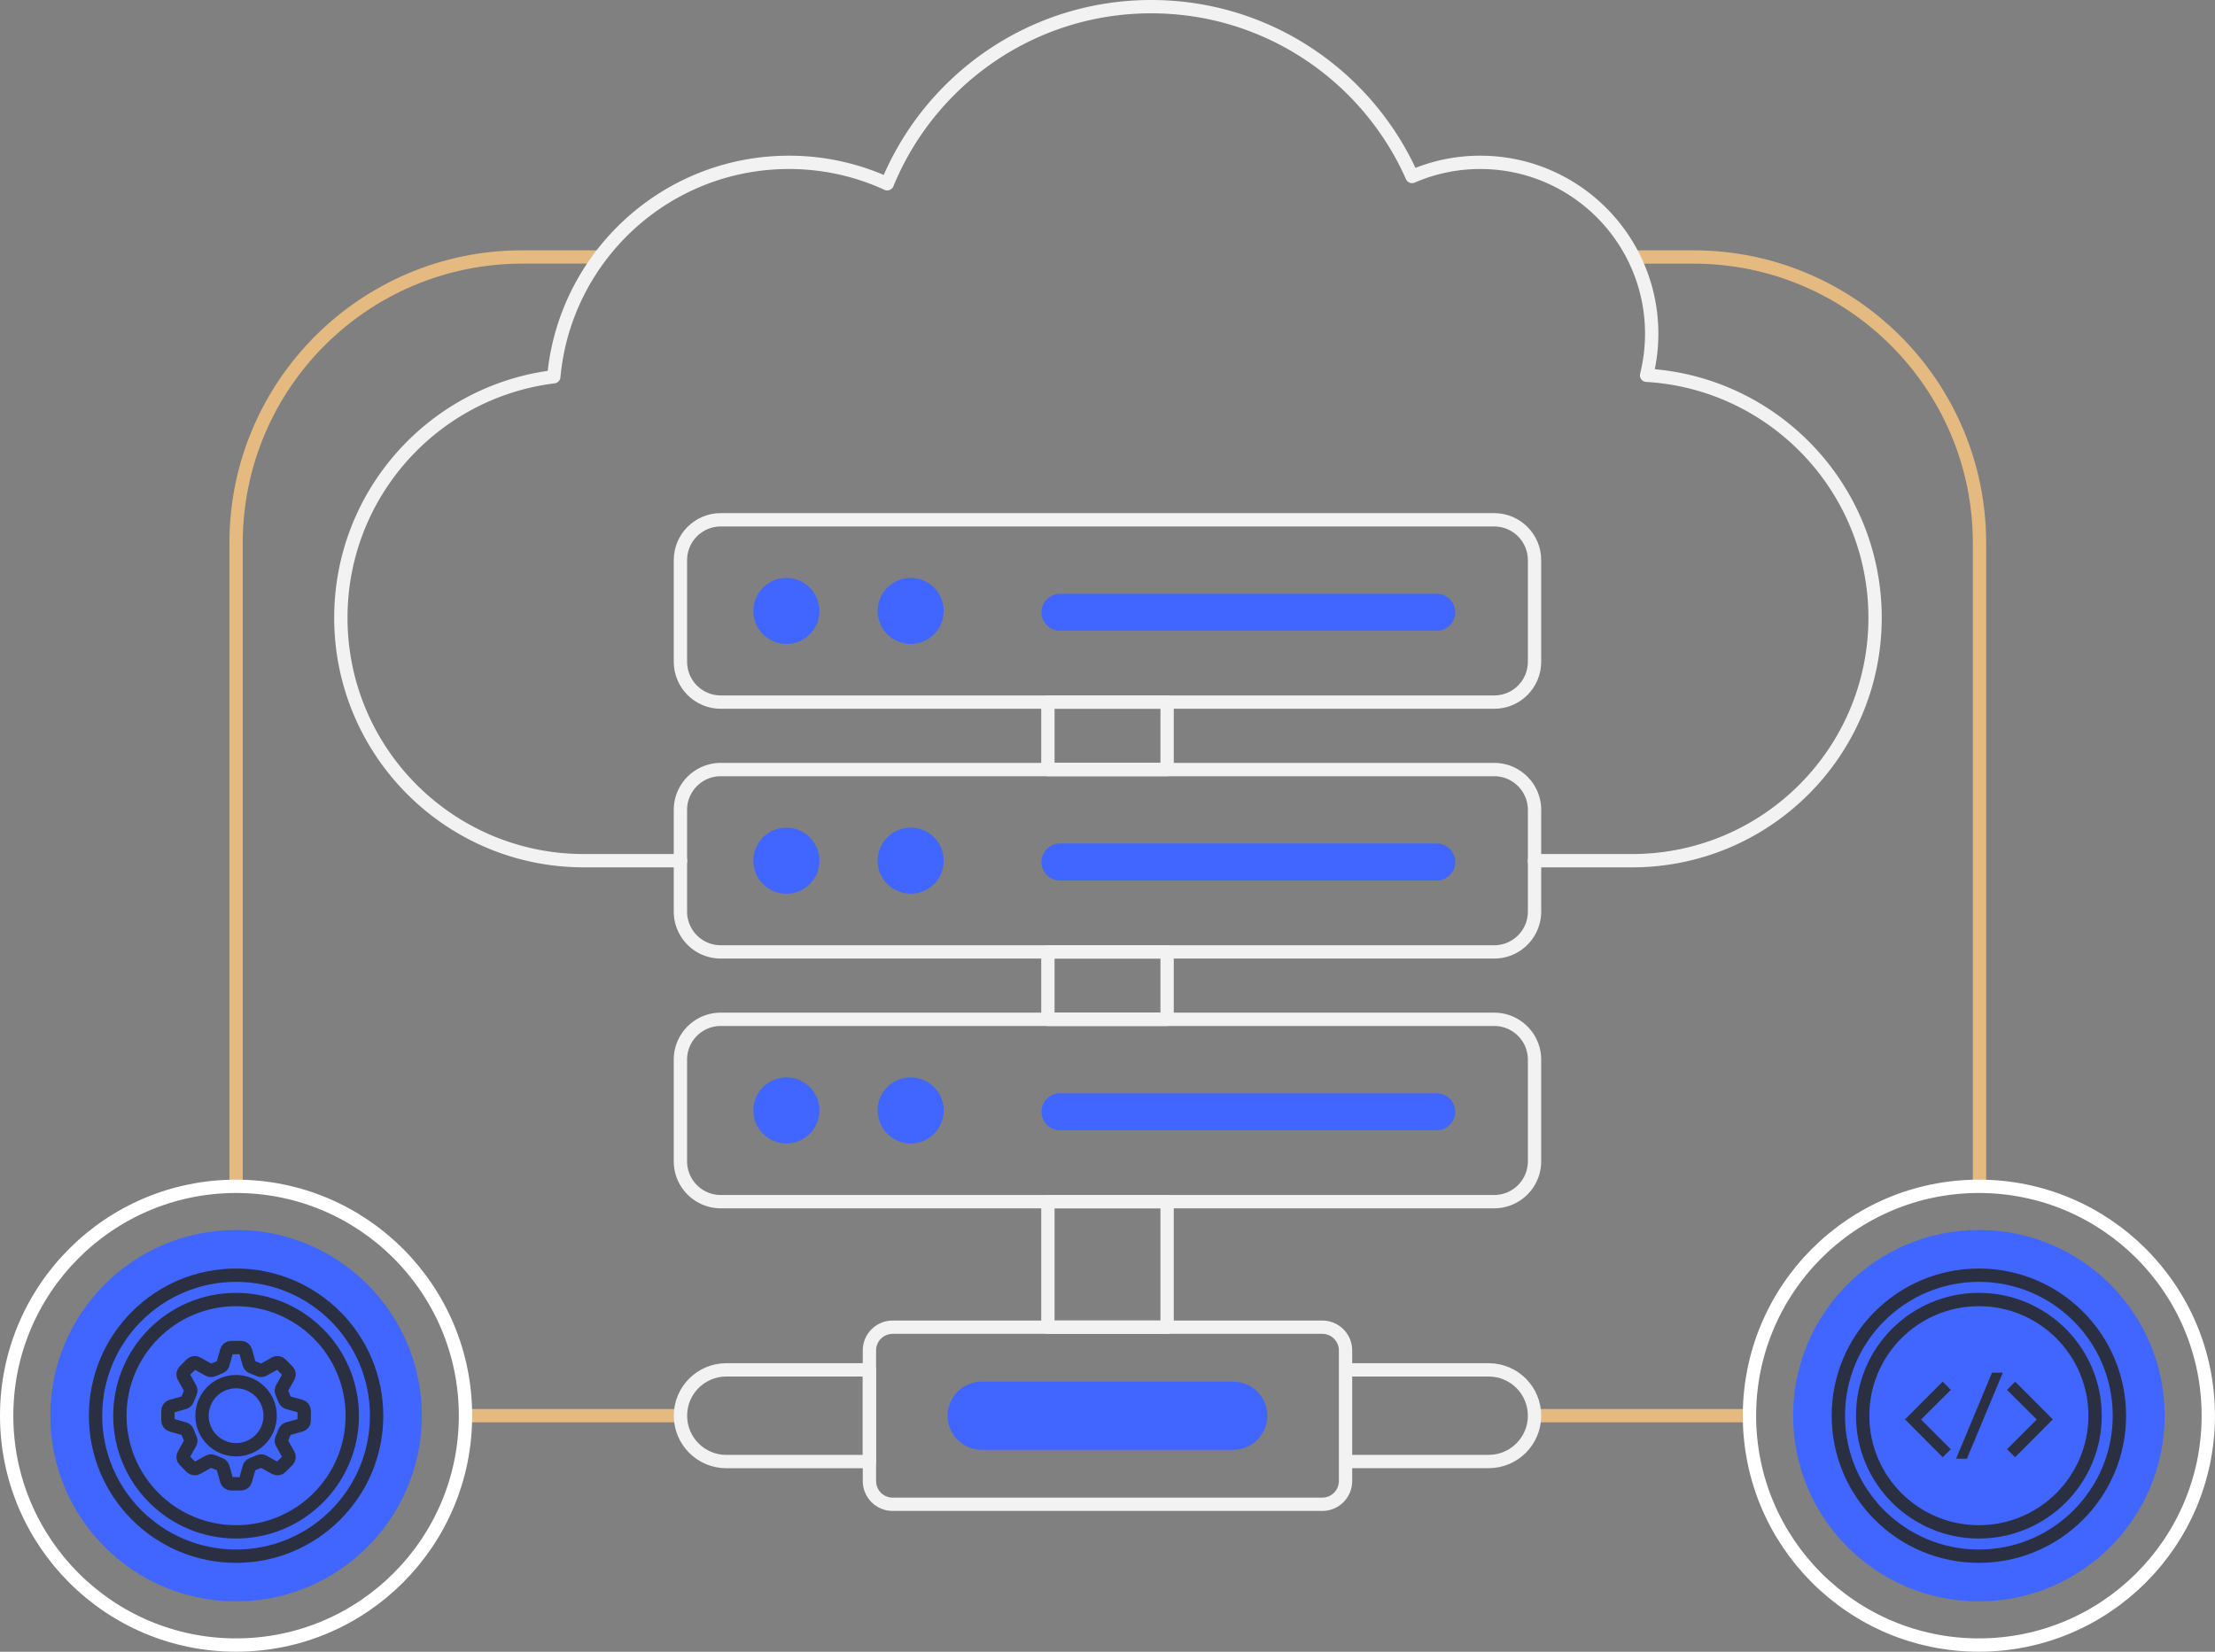 <svg xmlns="http://www.w3.org/2000/svg" viewBox="0 0 498.68 371.96"><rect x="0" y="0" width="498.68" height="371.96" fill="#808080" stroke="none"/><style>.st3{fill:#4066ff}.st10,.st11,.st7{fill:none;stroke-width:3;stroke-miterlimit:10}.st7{stroke:#fff}.st10{stroke:#2a2f41}.st11{stroke:#f2f2f2;stroke-linecap:round;stroke-linejoin:round}</style><g id="Arte"><path d="M367.76 57.87h13.47c35.58 0 64.43 28.84 64.43 64.43v144.85m-392.51 0V122.3c0-35.58 28.84-64.43 64.43-64.43h17.48m18.13 260.93h-48.38m289.06 0h-48.39" fill="none" stroke="#e4ba80" stroke-width="3" stroke-miterlimit="10"/><path class="st11" d="M345.48 193.82h21.96c30.21 0 54.71-24.49 54.71-54.71 0-29.11-22.75-52.91-51.44-54.6a38.85 38.85 0 0 0 1.15-9.34c0-21.32-17.29-38.61-38.61-38.61a38.45 38.45 0 0 0-15.34 3.18C307.93 17.22 285.4 1.5 259.18 1.5c-26.85 0-49.84 16.49-59.43 39.88a52.907 52.907 0 0 0-22.12-4.82c-27.72 0-50.47 21.21-52.95 48.28-27.02 3.33-47.94 26.35-47.94 54.27 0 30.21 24.49 54.71 54.71 54.71h21.76"/><path class="st11" d="M336.4 158.11H162.27c-5.01 0-9.08-4.07-9.08-9.08v-22.9c0-5.01 4.07-9.08 9.08-9.08H336.4c5.01 0 9.08 4.07 9.08 9.08v22.9c0 5.02-4.06 9.08-9.08 9.08z"/><circle class="st3" cx="177.05" cy="137.58" r="7.44"/><circle class="st3" cx="205.03" cy="137.58" r="7.44"/><path class="st3" d="M323.46 142.05h-84.81c-2.3 0-4.17-1.87-4.17-4.17s1.87-4.17 4.17-4.17h84.81c2.3 0 4.17 1.87 4.17 4.17s-1.87 4.17-4.17 4.17z"/><path class="st11" d="M336.4 214.36H162.27c-5.01 0-9.08-4.07-9.08-9.08v-22.9c0-5.01 4.07-9.08 9.08-9.08H336.4c5.01 0 9.08 4.07 9.08 9.08v22.9a9.08 9.08 0 0 1-9.08 9.08z"/><circle class="st3" cx="177.05" cy="193.82" r="7.44"/><circle class="st3" cx="205.03" cy="193.82" r="7.44"/><path class="st3" d="M323.46 198.29h-84.81c-2.3 0-4.17-1.87-4.17-4.17s1.87-4.17 4.17-4.17h84.81c2.3 0 4.17 1.87 4.17 4.17s-1.87 4.17-4.17 4.17z"/><path class="st11" d="M336.4 270.6H162.27c-5.01 0-9.08-4.07-9.08-9.08v-22.9c0-5.01 4.07-9.08 9.08-9.08H336.4c5.01 0 9.08 4.07 9.08 9.08v22.9a9.08 9.08 0 0 1-9.08 9.08z"/><circle class="st3" cx="177.05" cy="250.06" r="7.44"/><circle class="st3" cx="205.03" cy="250.06" r="7.44"/><path class="st3" d="M323.46 254.53h-84.81c-2.3 0-4.17-1.87-4.17-4.17s1.87-4.17 4.17-4.17h84.81c2.3 0 4.17 1.87 4.17 4.17s-1.87 4.17-4.17 4.17z"/><path class="st11" d="M297.7 298.87h-96.73c-2.89 0-5.23 2.34-5.23 5.23v29.42c0 2.89 2.34 5.23 5.23 5.23h96.73c2.89 0 5.23-2.34 5.23-5.23V304.1c0-2.89-2.34-5.23-5.23-5.23zm5.23 9.61h32.23c5.7 0 10.32 4.62 10.32 10.32s-4.62 10.32-10.32 10.32h-32.23v-20.64z"/><path class="st11" d="M163.52 308.48h32.23v20.65h-32.23c-5.7 0-10.32-4.62-10.32-10.32-.01-5.71 4.62-10.33 10.32-10.33zm72.4-37.88h26.84v28.27h-26.84zm0-56.24h26.84v15.18h-26.84zm0-56.25h26.84v15.18h-26.84z"/><circle class="st3" cx="53.15" cy="318.8" r="41.82"/><circle class="st10" cx="53.15" cy="318.8" r="31.64"/><circle class="st10" cx="53.15" cy="318.8" r="26.16"/><circle class="st7" cx="53.15" cy="318.8" r="51.65"/><path id="Path_113_3_" class="st10" d="M67.74 316.68l-2.94-.83c-.3-.09-.55-.3-.67-.59l-.71-1.72c-.12-.29-.1-.62.05-.89l1.49-2.66c.22-.4.15-.9-.17-1.23l-1.6-1.6c-.32-.32-.83-.39-1.23-.17l-2.66 1.49c-.27.15-.6.17-.89.05l-1.72-.71c-.29-.12-.51-.37-.59-.67l-.83-2.94c-.12-.44-.53-.75-.99-.75h-2.26c-.46 0-.86.31-.99.75l-.83 2.94c-.09.3-.3.55-.59.67l-1.72.71c-.29.12-.62.1-.89-.05l-2.66-1.49c-.4-.22-.9-.15-1.23.17l-1.6 1.6c-.32.32-.39.83-.17 1.23l1.49 2.66c.15.27.17.6.05.89l-.71 1.72c-.12.29-.37.51-.67.59l-2.94.83c-.44.12-.75.53-.75.99v2.26c0 .46.31.86.75.99l2.94.83c.3.09.55.3.67.59l.71 1.72c.12.29.1.62-.05.89l-1.49 2.66c-.22.4-.15.9.17 1.23l1.6 1.6c.32.32.83.39 1.23.17l2.66-1.49c.27-.15.6-.17.89-.05l1.72.71c.29.12.51.37.59.67l.83 2.94c.12.44.53.75.99.75h2.26c.46 0 .86-.31.99-.75l.83-2.94c.09-.3.3-.55.59-.67l1.72-.71c.29-.12.62-.1.89.05l2.66 1.49c.4.22.9.16 1.23-.17l1.6-1.6c.32-.32.39-.83.17-1.23l-1.49-2.66c-.15-.27-.17-.6-.05-.89l.71-1.72c.12-.29.37-.51.67-.59l2.94-.83c.44-.12.75-.53.75-.99v-2.26c0-.46-.31-.86-.75-.99zm-14.59 9.79c-4.23 0-7.67-3.43-7.67-7.67 0-4.23 3.43-7.67 7.67-7.67 4.23 0 7.67 3.43 7.67 7.67s-3.43 7.67-7.67 7.67z"/><circle class="st3" cx="445.52" cy="318.8" r="41.82"/><circle class="st10" cx="445.52" cy="318.8" r="31.64"/><circle class="st10" cx="445.52" cy="318.8" r="26.16"/><circle class="st7" cx="445.52" cy="318.8" r="51.65"/><path class="st3" d="M277.66 311.14h-56.65c-4.23 0-7.67 3.43-7.67 7.67 0 4.23 3.43 7.67 7.67 7.67h56.65c4.23 0 7.67-3.43 7.67-7.67s-3.43-7.67-7.67-7.67z"/><path d="M439.2 312.99l-6.7 6.67 6.7 6.7-1.82 1.79-8.49-8.52 8.47-8.49 1.84 1.85zm3.62 15.5h-2.43l8.09-19.38h2.43l-8.09 19.38zm10.87-17.35l8.47 8.49-8.49 8.52-1.82-1.79 6.7-6.7-6.7-6.67 1.84-1.85z" fill="#2a2f41"/></g></svg>